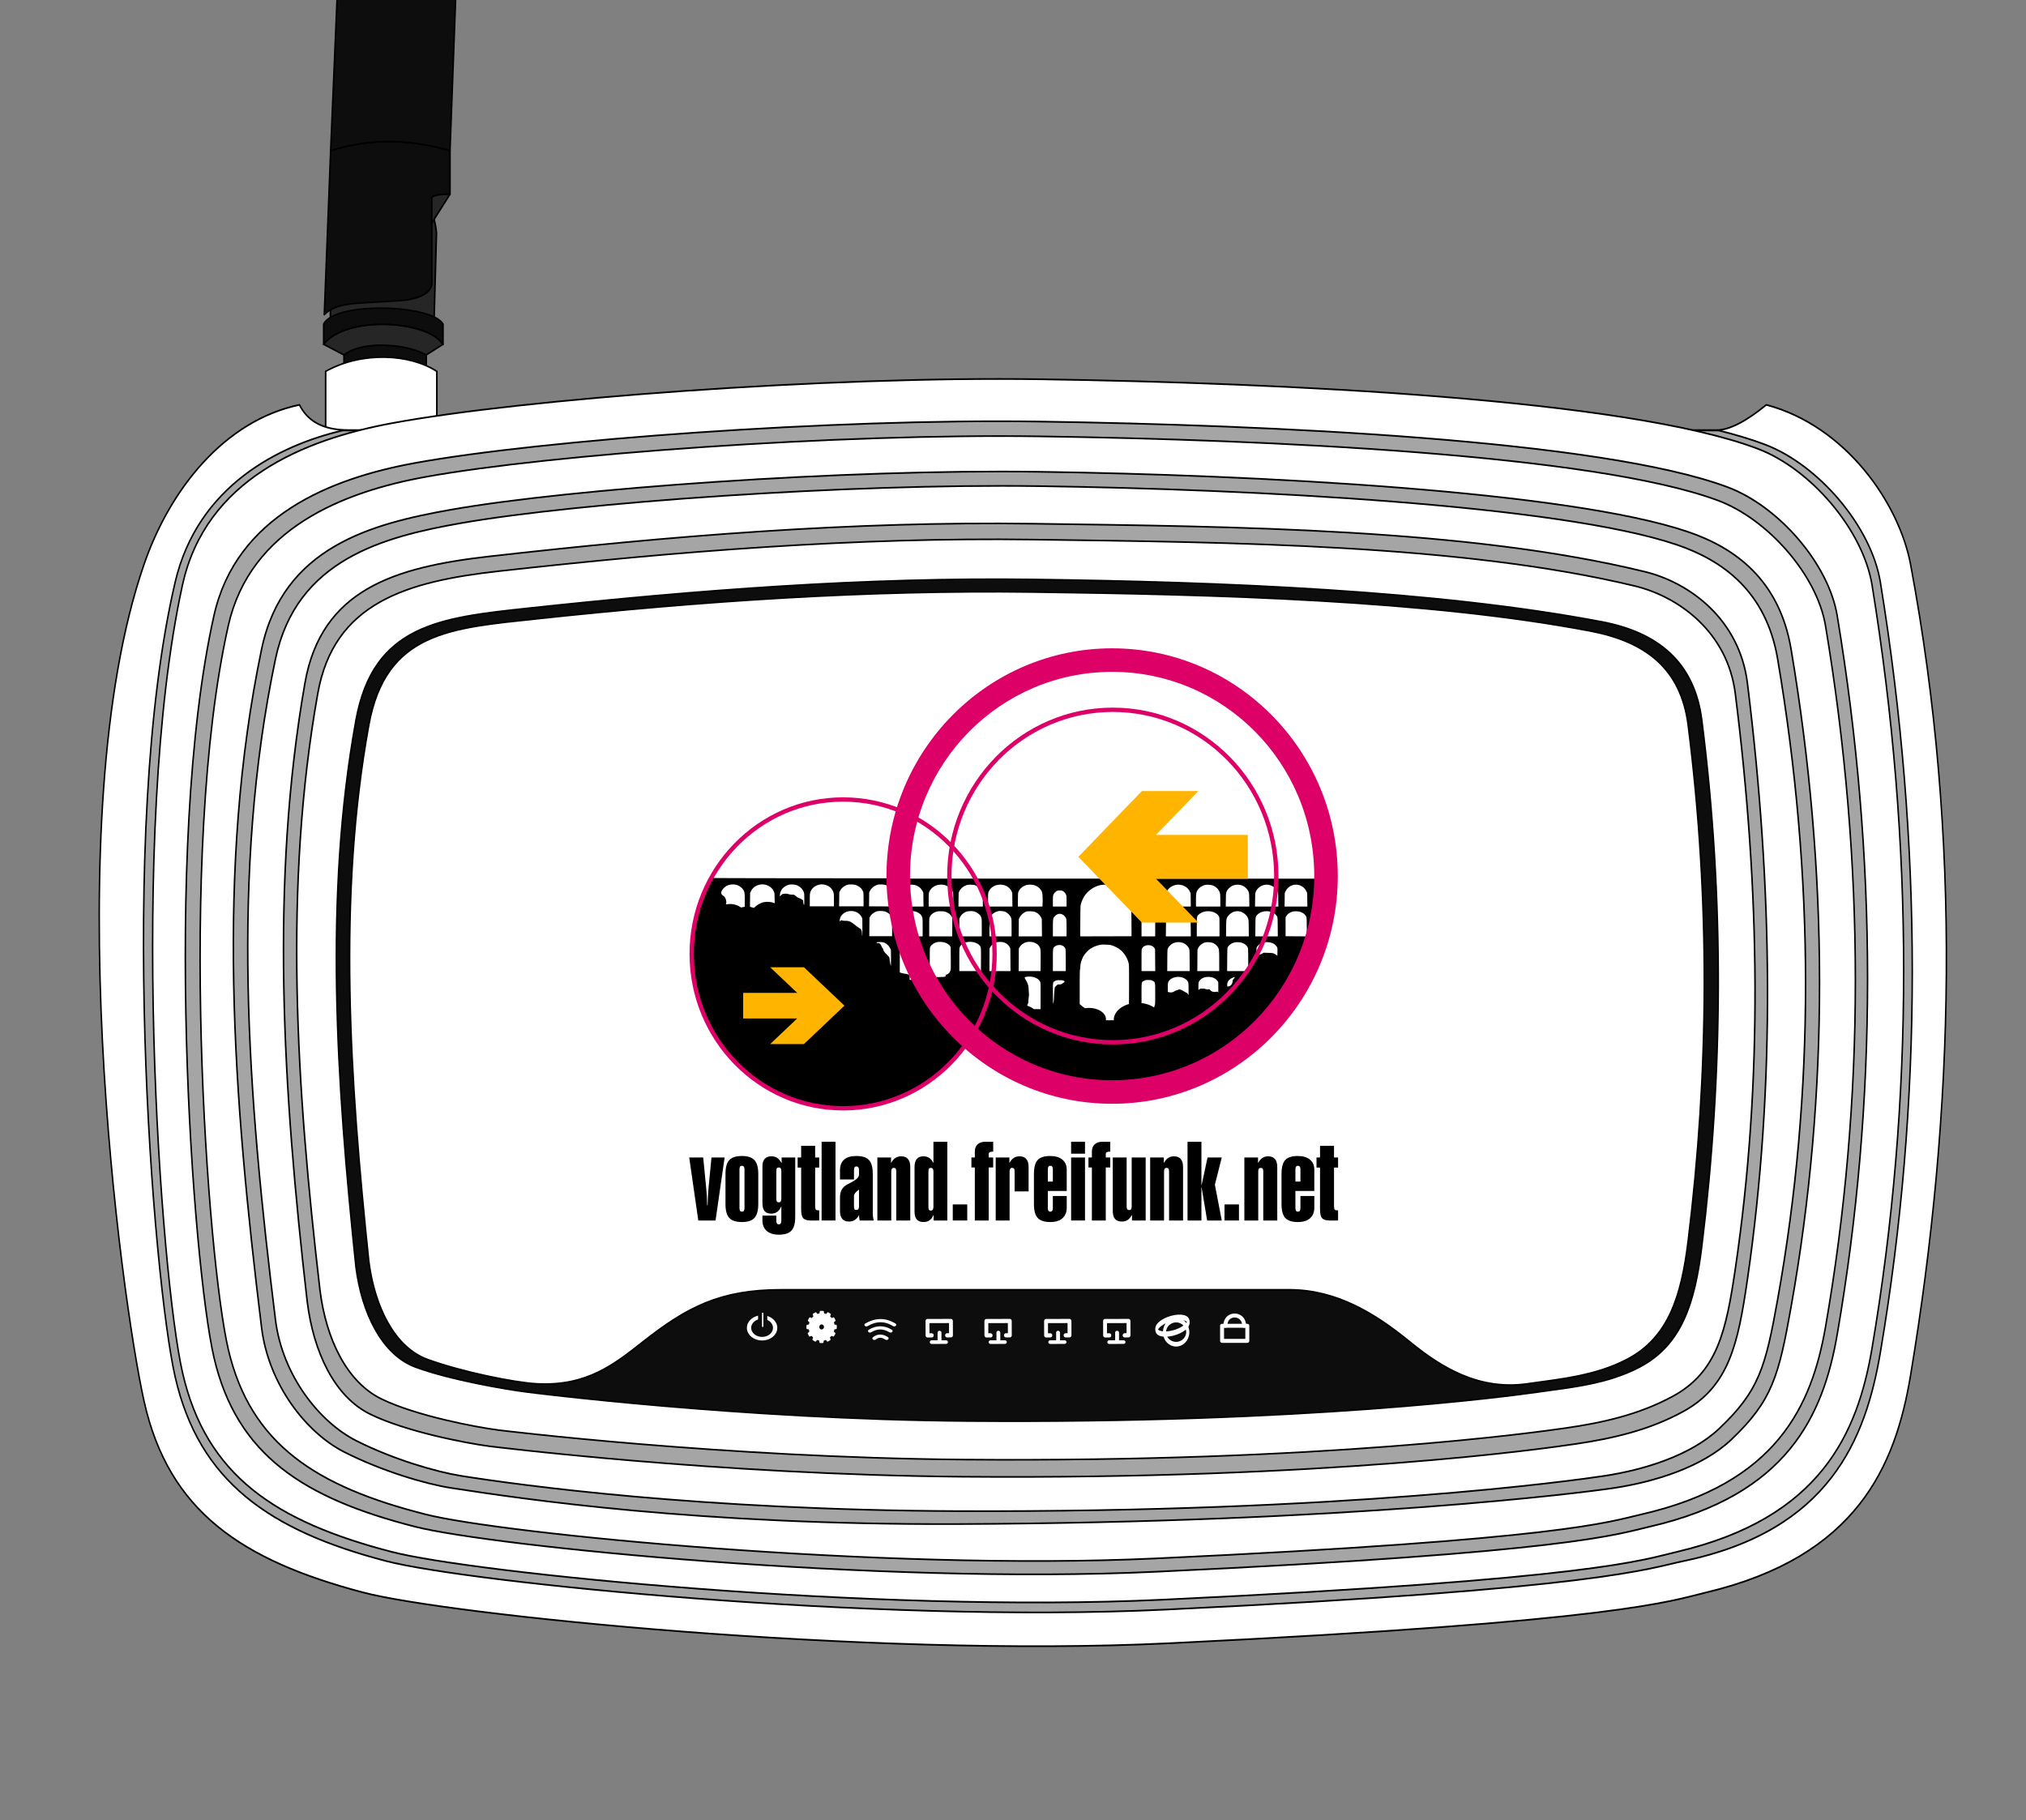 <?xml version="1.0" encoding="UTF-8" standalone="no"?>
<svg
   xmlns:dc="http://purl.org/dc/elements/1.1/"
   xmlns:cc="http://creativecommons.org/ns#"
   xmlns:rdf="http://www.w3.org/1999/02/22-rdf-syntax-ns#"
   xmlns:svg="http://www.w3.org/2000/svg"
   xmlns="http://www.w3.org/2000/svg"
   xmlns:sodipodi="http://sodipodi.sourceforge.net/DTD/sodipodi-0.dtd"
   xmlns:inkscape="http://www.inkscape.org/namespaces/inkscape"
   width="100%"
   height="100%"
   viewBox="0 0 1280 1150"
   version="1.1"
   xml:space="preserve"
   style="fill-rule:evenodd;clip-rule:evenodd;stroke-linecap:round;stroke-linejoin:round;stroke-miterlimit:1.414;"
   id="svg130"
   sodipodi:docname="1677078734.svg"
   inkscape:version="0.92.2 (5c3e80d, 2017-08-06)"><rect x="0" y="0" width="1280" height="1150" fill="#808080" stroke="none"/><defs
     id="defs134" /><sodipodi:namedview
     pagecolor="#ffffff"
     bordercolor="#666666"
     borderopacity="1"
     objecttolerance="10"
     gridtolerance="10"
     guidetolerance="10"
     inkscape:pageopacity="0"
     inkscape:pageshadow="2"
     inkscape:window-width="877"
     inkscape:window-height="543"
     id="namedview132"
     showgrid="false"
     inkscape:zoom="0.20521739"
     inkscape:cx="640"
     inkscape:cy="575"
     inkscape:window-x="0"
     inkscape:window-y="0"
     inkscape:window-maximized="0"
     inkscape:current-layer="svg130" /><g
     id="antenne links"
     transform="matrix(-1,0,0,1,1285.94,-1.043)"><path
       d="M1016.63,225.315L1016.63,243.497L1068.62,243.497L1068.62,225.315C1056.42,215.761 1028.47,218.493 1016.63,225.315Z"
       style="fill:rgb(13,13,13);stroke-width:1px;stroke:black;"
       id="path2" /><path
       d="M1010.18,148.231C1011.45,133.097 1018.43,124.001 1033.75,123.733L1077.21,123.733L1077.21,208.302L1011.83,208.302L1010.18,148.231Z"
       style="fill:rgb(38,38,38);stroke-width:1px;stroke:black;"
       id="path4" /><path
       d="M1016.63,225.315L1006.06,218.595C1015.82,203.229 1067.72,200.28 1081.44,218.595L1068.62,225.315C1056.42,215.761 1028.47,218.493 1016.63,225.315Z"
       style="fill:rgb(38,38,38);stroke-width:1px;stroke:black;"
       id="path6" /><path
       d="M1006.06,205.776L1006.06,218.595C1015.82,203.229 1067.72,200.28 1081.44,218.595L1081.44,205.776C1074.24,191.547 1013.43,193.255 1006.06,205.776Z"
       style="fill:rgb(13,13,13);stroke-width:1px;stroke:black;"
       id="path8" /><path
       d="M1001.64,96.223C1026.46,89.009 1051.56,88.112 1077.03,96.223L1081.06,199.872C1075.9,194.494 1067.82,193.081 1057.99,192.489L1033.75,191.03C1021.83,190.311 1013.14,186.319 1013.14,179.871L1013.14,125.93C1013.14,124.832 1009.41,123.733 1001.64,123.733L1001.64,96.223Z"
       style="fill:rgb(13,13,13);stroke-width:1px;stroke:black;"
       id="path10" /><path
       d="M1001.64,96.223C1026.46,89.009 1051.56,88.112 1077.03,96.223L1070.59,-55.903L996.012,-55.903L1001.64,96.223Z"
       style="fill:rgb(13,13,13);stroke-width:1px;stroke:black;"
       id="path12" /><path
       d="M1013.14,141.938L1001.64,123.733C1009.32,123.65 1013.14,125.048 1013.14,125.976L1013.14,141.938"
       style="fill:rgb(38,38,38);stroke-width:1px;stroke:black;"
       id="path14" /><path
       d="M1009.95,265.784L1009.95,235.711C1026.85,224.573 1057.36,222.878 1080.2,235.711L1080.2,282.711L1009.95,265.784"
       style="fill:white;stroke-width:1px;stroke:black;"
       id="path16" /></g><g
     id="rumpf"><g
       transform="matrix(1.357,0,0,1.571,-231.142,-363.196)"
       id="g21"><path
         d="M339.179,871.611C378.368,880.576 573.466,897.986 714.549,892.101C925.377,883.307 948.346,875.022 964.909,871.611C1034.75,857.227 1052.78,821.006 1059.83,784.418C1080.31,678.206 1083.81,568.516 1059.83,458.123C1054.58,433.941 1030.04,402.579 992.687,394.008C983.786,400.33 975.517,404.267 969.374,404.172L332.701,404.172C319.782,404.156 313.271,400.038 309.747,394.008C274.581,400.403 249.322,428.287 237.412,458.123C196.271,561.184 226.818,753.794 237.412,794.768C248.893,839.172 282.986,858.757 339.179,871.611Z"
         style="fill:white;stroke-width:0.68px;stroke:black;"
         id="path19" /></g><g
       transform="matrix(1.31,0,0,1.491,-200.372,-315.137)"
       id="g25"><path
         d="M339.179,872.886C378.368,881.85 573.466,899.365 714.549,893.48C925.377,884.686 948.189,875.94 964.909,872.886C1035.52,859.984 1052.78,821.006 1059.83,784.418C1080.31,678.206 1080.36,569.034 1059.83,458.123C1055.43,434.357 1029.93,408.38 1004.38,399.809C997.77,397.59 990.546,395.691 981.869,393.775L318.202,393.775C288.008,399.985 248.35,416.959 237.412,458.123C209.18,564.365 226.818,753.794 237.412,794.768C248.893,839.172 282.986,860.031 339.179,872.886Z"
         style="fill:rgb(165,165,165);stroke-width:0.71px;stroke:black;"
         id="path23" /></g><g
       transform="matrix(1.298,0,0,1.477,-192.909,-306.873)"
       id="g29"><path
         d="M339.179,871.611C378.368,880.576 573.466,897.986 714.549,892.101C925.377,883.307 948.346,875.022 964.909,871.611C1034.75,857.227 1052.78,821.006 1059.83,784.418C1080.31,678.206 1080.36,569.034 1059.83,458.123C1055.43,434.357 1029.93,408.38 1004.38,399.809C940.467,378.367 772.144,371.561 655.232,370.014C550.914,368.633 403.032,378.4 339.179,388.839C296.662,395.79 248.679,412.803 237.412,458.123C210.914,564.71 226.818,753.794 237.412,794.768C248.893,839.172 282.986,858.757 339.179,871.611Z"
         style="fill:white;stroke-width:0.72px;stroke:black;"
         id="path27" /></g><g
       transform="matrix(1.247,0,0,1.392,-160.888,-248.7)"
       id="g33"><path
         d="M339.179,871.611C378.368,880.576 573.466,897.986 714.549,892.101C925.377,883.307 948.346,875.022 964.909,871.611C1034.75,857.227 1052.78,821.006 1059.83,784.418C1080.31,678.206 1080.36,569.034 1059.83,458.123C1055.43,434.357 1029.93,408.38 1004.38,399.809C940.467,378.367 772.144,371.561 655.232,370.014C550.914,368.633 403.032,378.4 339.179,388.839C296.662,395.79 248.679,412.803 237.412,458.123C210.914,564.71 226.818,753.794 237.412,794.768C248.893,839.172 282.986,858.757 339.179,871.611Z"
         style="fill:rgb(165,165,165);stroke-width:0.76px;stroke:black;"
         id="path31" /></g><g
       transform="matrix(1.227,0,0,1.358,-147.086,-226.763)"
       id="g37"><path
         d="M339.179,871.611C378.368,880.576 573.466,897.986 714.549,892.101C925.377,883.307 948.346,875.022 964.909,871.611C1034.75,857.227 1052.78,821.006 1059.83,784.418C1080.31,678.206 1080.36,569.034 1059.83,458.123C1055.43,434.357 1029.93,408.38 1004.38,399.809C940.467,378.367 772.144,371.561 655.232,370.014C550.914,368.633 403.032,378.4 339.179,388.839C296.662,395.79 248.679,412.803 237.412,458.123C210.914,564.71 226.818,753.794 237.412,794.768C248.893,839.172 282.986,858.757 339.179,871.611Z"
         style="fill:white;stroke-width:0.77px;stroke:black;"
         id="path35" /></g><g
       transform="matrix(1.175,0,0,1.273,-113.702,-172.93)"
       id="g41"><path
         d="M339.179,874.352C379.109,880.051 472.319,892.818 611.86,892.299C822.91,891.513 948.125,876.719 964.909,874.352C986.219,871.346 1012.04,864.143 1027.79,850.279C1049.69,830.997 1053.16,819.027 1059.83,784.418C1080.35,678.02 1080.08,569.42 1059.83,458.123C1053.56,423.631 1029.69,407.749 1004.38,399.809C939.976,379.602 772.144,371.561 655.232,370.014C550.914,368.633 403.032,378.4 339.179,388.839C296.662,395.79 248.87,407.32 237.412,458.123C212.789,567.298 222.107,680.039 237.412,794.768C241.206,823.206 261.547,847.007 281.815,856.509C302.126,866.03 325.632,872.418 339.179,874.352Z"
         style="fill:rgb(165,165,165);stroke-width:0.82px;stroke:black;"
         id="path39" /></g><g
       transform="matrix(1.154,0,0,1.24,-99.945,-151.656)"
       id="g45"><path
         d="M339.179,874.352C370.898,879.023 469.686,891.808 611.86,892.299C822.911,893.026 948.125,876.719 964.909,874.352C986.219,871.346 1012.04,864.143 1027.79,850.279C1049.69,830.997 1053.16,819.027 1059.83,784.418C1080.35,678.02 1080.08,569.42 1059.83,458.123C1053.56,423.631 1029.69,407.749 1004.38,399.809C939.976,379.602 772.144,371.561 655.232,370.014C550.914,368.633 403.032,378.4 339.179,388.839C296.662,395.79 248.87,407.32 237.412,458.123C212.789,567.298 222.107,680.039 237.412,794.768C241.206,823.206 261.547,847.007 281.815,856.509C302.126,866.03 325.642,872.358 339.179,874.352Z"
         style="fill:white;stroke-width:0.84px;stroke:black;"
         id="path43" /></g><g
       transform="matrix(1.097,0,0,1.155,-62.936,-97.546)"
       id="g49"><path
         d="M339.179,875.614C339.179,875.614 469.752,891.188 611.86,892.299C822.905,893.948 948.125,876.719 964.909,874.352C986.219,871.346 1007.25,866.83 1026.99,856.509C1053.28,842.762 1058.4,819.258 1063.74,784.418C1080.06,677.978 1078.29,569.364 1063.74,458.123C1059.19,423.361 1030.62,403.233 1004.71,397.219C903.273,373.678 769.251,372.501 652.338,370.953C548.021,369.573 443.62,377.592 339.179,388.839C284.917,394.683 242.459,406.799 232.994,458.123C212.858,567.302 220.298,680.778 234.261,796.139C237.873,824.35 250.167,848.511 270.436,858.012C290.747,867.533 325.592,873.935 339.179,875.614Z"
         style="fill:rgb(165,165,165);stroke-width:0.89px;stroke:black;"
         id="path47" /></g><g
       transform="matrix(1.078,0,0,1.115,-50.393,-72.683)"
       id="g53"><path
         d="M339.179,875.614C339.179,875.614 469.752,891.188 611.86,892.299C822.905,893.948 948.125,876.719 964.909,874.352C986.219,871.346 1007.25,866.83 1026.99,856.509C1053.28,842.762 1058.4,819.258 1063.74,784.418C1080.06,677.978 1078.29,569.364 1063.74,458.123C1059.19,423.361 1030.62,403.233 1004.71,397.219C903.273,373.678 769.251,372.501 652.338,370.953C548.021,369.573 443.62,377.592 339.179,388.839C284.917,394.683 242.459,406.799 232.994,458.123C212.858,567.302 220.298,680.778 234.261,796.139C237.873,824.35 250.167,848.511 270.436,858.012C290.747,867.533 325.592,873.935 339.179,875.614Z"
         style="fill:white;stroke-width:0.91px;stroke:black;"
         id="path51" /></g><g
       transform="matrix(1.02,0,0,1.02,-12.743,-12.265)"
       id="g57"><path
         d="M339.179,874.352C339.179,874.352 469.752,891.188 611.86,892.299C822.905,893.948 948.125,876.719 964.909,874.352C986.219,871.346 1008.17,869.253 1027.9,858.931C1054.19,845.185 1062.26,819.085 1066.57,784.102C1079.67,677.717 1080.68,569.233 1066.57,458.123C1062.01,422.269 1039.54,403.849 1004.71,397.219C902.355,377.739 769.251,372.501 652.338,370.953C548.021,369.573 443.62,377.592 339.179,388.839C284.917,394.683 243.731,399.066 232.994,458.123C213.162,567.202 220.917,681.665 232.994,796.971C236.606,825.183 248.976,851.203 270.036,858.931C291.158,866.683 325.592,872.673 339.179,874.352Z"
         style="fill:rgb(13,13,13);stroke-width:0.98px;stroke:black;"
         id="path55" /></g><path
       d="M493.572,814.923L814.977,814.923C843.915,815.092 867.862,829.189 890.63,847.78C910.435,863.953 934.169,878.687 964.909,874.352C986.219,871.346 1008.17,869.253 1027.9,858.931C1054.19,845.185 1062.26,819.085 1066.57,784.102C1079.67,677.717 1080.68,569.233 1066.57,458.123C1062.01,422.269 1039.54,405.328 1004.71,398.699C902.355,379.218 769.251,375.631 652.338,374.084C548.021,372.704 443.62,379.75 339.179,390.997C284.917,396.841 243.731,399.066 232.994,458.123C213.162,567.202 220.917,681.665 232.994,796.971C236.606,825.183 248.976,851.203 270.036,858.931C291.158,866.683 324.716,873.586 339.179,874.352C370.76,876.024 388.047,862.131 406.28,847.78C433.871,826.064 454.798,814.923 493.572,814.923Z"
       style="fill:white;stroke-width:1px;stroke:black;"
       id="path59" /></g><g
     id="anzeige"
     transform="matrix(0.758,0,0,0.822,204.508,44.604)"><g
       transform="matrix(1.114,4.15022e-17,-3.3233e-17,0.819,-134.206,154.197)"
       id="g68"><path
         d="M532.5,1001.56C535.537,998.5 538.583,999.103 541.634,1001.56"
         style="fill:none;stroke-width:3px;stroke:white;"
         id="path62" /><path
         d="M529.218,994.65C534.394,990.708 539.528,990.83 544.623,994.65"
         style="fill:none;stroke-width:3px;stroke:white;"
         id="path64" /><path
         d="M526.539,988.847C533.32,983.95 540.233,983.383 547.33,988.847"
         style="fill:none;stroke-width:3px;stroke:white;"
         id="path66" /></g><g
       transform="matrix(1.077,-0.003,0.003,0.936,-170.754,40.248)"
       id="g76"><g
         transform="matrix(1,0,-4.33681e-19,1.142,-6.11733e-14,-139.828)"
         id="g72"><path
           d="M626.349,996.053L623.073,996.053L623.073,985.75L641.216,985.75L641.216,996.053L638.183,996.053"
           style="fill:none;stroke-width:3px;stroke:white;"
           id="path70" /></g><path
         d="M626.295,1003.22L637.337,1003.22L632.352,1003.22L632.352,995.421"
         style="fill:none;stroke-width:3px;stroke:white;"
         id="path74" /></g><g
       transform="matrix(1.077,-0.003,0.003,0.936,-121.697,40.248)"
       id="g84"><g
         transform="matrix(1,0,-4.33681e-19,1.142,-6.11733e-14,-139.828)"
         id="g80"><path
           d="M626.349,996.053L623.073,996.053L623.073,985.75L641.216,985.75L641.216,996.053L638.183,996.053"
           style="fill:none;stroke-width:3px;stroke:white;"
           id="path78" /></g><path
         d="M626.295,1003.22L637.337,1003.22L632.352,1003.22L632.352,995.421"
         style="fill:none;stroke-width:3px;stroke:white;"
         id="path82" /></g><g
       transform="matrix(1.077,-0.003,0.003,0.936,-71.936,40.248)"
       id="g92"><g
         transform="matrix(1,0,-4.33681e-19,1.142,-6.11733e-14,-139.828)"
         id="g88"><path
           d="M626.349,996.053L623.073,996.053L623.073,985.75L641.216,985.75L641.216,996.053L638.183,996.053"
           style="fill:none;stroke-width:3px;stroke:white;"
           id="path86" /></g><path
         d="M626.295,1003.22L637.337,1003.22L632.352,1003.22L632.352,995.421"
         style="fill:none;stroke-width:3px;stroke:white;"
         id="path90" /></g><g
       transform="matrix(1.077,-0.003,0.003,0.936,-22.753,40.248)"
       id="g100"><g
         transform="matrix(1,0,-4.33681e-19,1.142,-6.11733e-14,-139.828)"
         id="g96"><path
           d="M626.349,996.053L623.073,996.053L623.073,985.75L641.216,985.75L641.216,996.053L638.183,996.053"
           style="fill:none;stroke-width:3px;stroke:white;"
           id="path94" /></g><path
         d="M626.295,1003.22L637.337,1003.22L632.352,1003.22L632.352,995.421"
         style="fill:none;stroke-width:3px;stroke:white;"
         id="path98" /></g><g
       id="Inet"
       transform="matrix(1.633,2.96898e-16,-3.65665e-16,2.235,-493.471,-1248.75)"><g
         transform="matrix(1.272,-0.228,0.318,1.778,-475.111,-424.452)"
         id="g104"><ellipse
           cx="729.346"
           cy="889.27"
           rx="6.378"
           ry="1.404"
           style="fill:none;stroke-width:1.02px;stroke:white;"
           id="ellipse102" /></g><g
         transform="matrix(1.095,0,0,1.098,-70.618,8.197)"
         id="g108"><ellipse
           cx="737.796"
           cy="896.539"
           rx="5.426"
           ry="3.783"
           style="fill:none;stroke-width:1.46px;stroke:white;"
           id="ellipse106" /></g></g><g
       id="lock"
       transform="matrix(1.32,0,0,1.216,-269.962,-54.253)"><rect
         x="771.78"
         y="838.061"
         width="15.937"
         height="9.53"
         style="fill:none;stroke-width:2.5px;stroke:white;"
         id="rect111" /><path
         d="M773.83,838.061C773.806,829.265 785.722,829.488 785.745,838.061"
         style="fill:none;stroke-width:2.5px;stroke:white;"
         id="path113" /></g><g
       transform="matrix(2.9,-2.51507e-16,-0.033,2.839,-2052.22,-1945.63)"
       id="g118"><path
         d="M862.856,1021.29C862.582,1021.27 862.306,1021.27 862.031,1021.29L861.907,1021.95C861.645,1021.99 861.388,1022.05 861.14,1022.15L860.707,1021.65C860.456,1021.76 860.217,1021.9 859.993,1022.06L860.211,1022.69C860.004,1022.85 859.815,1023.04 859.65,1023.25L859.024,1023.03C858.863,1023.25 858.725,1023.49 858.611,1023.75L859.113,1024.18C859.017,1024.42 858.948,1024.68 858.908,1024.94L858.256,1025.07C858.229,1025.34 858.229,1025.62 858.256,1025.89L858.908,1026.02C858.948,1026.28 859.017,1026.54 859.113,1026.79L858.611,1027.22C858.725,1027.47 858.863,1027.71 859.024,1027.93L859.65,1027.71C859.815,1027.92 860.004,1028.11 860.211,1028.28L859.993,1028.9C860.217,1029.06 860.456,1029.2 860.707,1029.31L861.14,1028.81C861.388,1028.91 861.645,1028.98 861.907,1029.02L862.031,1029.67C862.306,1029.7 862.582,1029.7 862.856,1029.67L862.98,1029.02C863.243,1028.98 863.5,1028.91 863.747,1028.81L864.18,1029.31C864.431,1029.2 864.671,1029.06 864.895,1028.9L864.676,1028.28C864.884,1028.11 865.072,1027.92 865.238,1027.71L865.864,1027.93C866.025,1027.71 866.163,1027.47 866.276,1027.22L865.774,1026.79C865.871,1026.54 865.94,1026.28 865.98,1026.02L866.631,1025.89C866.658,1025.62 866.658,1025.34 866.631,1025.07L865.98,1024.94C865.94,1024.68 865.871,1024.42 865.774,1024.18L866.276,1023.75C866.163,1023.49 866.025,1023.25 865.864,1023.03L865.238,1023.25C865.072,1023.04 864.884,1022.85 864.676,1022.69L864.895,1022.06C864.671,1021.9 864.431,1021.76 864.18,1021.65L863.747,1022.15C863.5,1022.05 863.243,1021.99 862.98,1021.95L862.856,1021.29ZM862.444,1024.64C862.908,1024.64 863.285,1025.02 863.285,1025.48C863.285,1025.95 862.908,1026.32 862.444,1026.32C861.979,1026.32 861.602,1025.95 861.602,1025.48C861.602,1025.02 861.979,1024.64 862.444,1024.64Z"
         style="fill:white;stroke-width:0.31px;stroke:white;"
         id="path116" /></g><g
       id="power"
       transform="matrix(3.336,-1.18208e-15,9.23711e-16,2.56,-1187.37,-1540.23)"><g
         transform="matrix(0.742,0,0,0.742,119.215,252.802)"
         id="g122"><circle
           cx="466.635"
           cy="978.914"
           r="4.395"
           style="fill:none;stroke-width:1.45px;stroke:white;"
           id="circle120" /></g><g
         transform="matrix(1,9.86076e-32,9.86076e-32,1.215,-0.143,-210.642)"
         id="g126"><path
           d="M466.406,975.365C466.406,975.185 466.258,975.039 466.076,975.039L465.417,975.039C465.235,975.039 465.087,975.185 465.087,975.365L465.087,979.179C465.087,979.359 465.235,979.505 465.417,979.505L466.076,979.505C466.258,979.505 466.406,979.359 466.406,979.179L466.406,975.365Z"
           style="fill:white;stroke-width:0.98px;stroke:rgb(13,13,13);"
           id="path124" /></g></g></g><g
     style="clip-rule:evenodd;fill-rule:evenodd;stroke-linecap:round;stroke-linejoin:round;stroke-miterlimit:1.414"
     transform="matrix(1.382,0,0,1.382,-1265.402,1133.63)"
     id="g4395"><path
       inkscape:connector-curvature="0"
       style="fill:#000000"
       d="m 1240.948,-418.873 a 68.833,70.486 0 0 0 -8.918,34.615 68.833,70.486 0 0 0 4.383,24.347 69.305,70.368 0 0 0 0.743,2.064 68.833,70.486 0 0 0 1.273,2.937 69.305,70.368 0 0 0 1.974,4.164 68.833,70.486 0 0 0 0.176,0.355 c 0.01,-0.002 0.012,-0.006 0.017,-0.01 a 69.305,70.368 0 0 0 60.976,37.102 69.305,70.368 0 0 0 57.729,-31.628 99.429,99.429 0 0 0 65.504,24.904 99.429,99.429 0 0 0 74.585,-33.806 h -1.134 a 99.031,99.031 0 0 0 19.216,-29.606 100.092,100.092 0 0 0 0.914,-2.508 99.031,99.031 0 0 0 2.192,-6.178 100.092,100.092 0 0 0 0.963,-3.766 c -0.207,0.278 -0.416,0.546 -0.922,1.152 -0.2,0.225 -0.6,0.501 -0.938,0.614 -0.325,0.125 -0.901,0.351 -1.289,0.513 -0.388,0.163 -0.938,0.299 -1.225,0.299 h -0.513 v -3.664 c 0,-3.565 0.011,-3.666 0.299,-4.279 0.507,-1.088 1.645,-1.87 3.004,-2.217 h 0.639 v -0.125 c 0.777,-0.113 1.599,-0.101 2.412,0.093 v 0 c 0.079,0.018 0.152,0.044 0.228,0.066 a 100.092,100.092 0 0 0 0.361,-2.379 h -2.128 -0.874 v -9.911 c 0.667,-0.116 1.359,-0.118 2.049,0.043 0.709,0.163 1.362,0.485 1.937,0.916 a 100.092,100.092 0 0 0 0.189,-3.805 h -80.534 c -58.718,7e-5 -89.32,-0.008 -119.436,-0.017 a 100.092,100.092 0 0 0 2.215,18.277 c 0.118,-0.965 0.383,-1.251 1.003,-1.85 1.101,-1.076 2.554,-1.601 4.355,-1.576 0.613,0.013 1.364,0.087 1.677,0.162 0.826,0.238 1.901,0.839 2.414,1.364 0.25,0.25 0.561,0.764 0.699,1.127 0.25,0.625 0.262,0.91 0.262,4.775 v 4.129 h -5.252 -3.1 a 100.092,100.092 0 0 0 0.955,2.871 c 0.132,-0.005 0.272,-0.048 0.343,-0.108 0.144,-0.144 0.677,-0.225 1.293,-0.239 0.616,-0.014 1.317,0.039 1.798,0.164 0.888,0.225 1.576,0.576 2.151,1.077 0.4,0.363 0.536,0.549 0.961,1.362 0.125,0.25 0.176,1.904 0.201,7.532 l 0.021,5.902 a 100.092,100.092 0 0 0 0.934,1.526 h -4.146 a 105.08,105.08 0 0 1 -0.118,-0.206 h -1.982 v -0.978 c 0,-0.527 -0.05,-1.028 -0.1,-1.104 -0.188,-0.288 -0.877,-0.527 -2.093,-0.727 -0.69,-0.125 -1.492,-0.303 -1.781,-0.403 l -0.54,-0.201 0.012,-5.342 c 0.01,-4.695 0.012,-5.541 0.388,-6.222 a 105.08,105.08 0 0 1 -4.291,-18.582 l -4.524,-0.031 -5.645,-0.025 0.039,-3.174 0.037,-3.16 0.351,-0.727 c 0.627,-1.279 1.996,-2.371 3.463,-2.798 0.891,-0.263 3.035,-0.162 3.913,0.189 0.569,0.221 1.05,0.489 1.472,0.81 a 105.08,105.08 0 0 1 -0.141,-3.957 c -49.407,-0.019 -75.833,-0.055 -81.096,-0.137 z m 50.214,2.929 c 0.531,-0.016 1.071,0.041 1.605,0.179 1.944,0.502 3.337,1.756 3.876,3.475 0.188,0.64 0.226,1.178 0.226,3.562 v 2.809 h -5.52 -5.518 v -2.809 c 0,-2.383 0.038,-2.922 0.226,-3.562 0.673,-2.14 2.803,-3.585 5.105,-3.654 z m -26.751,0.004 c 0.332,0.015 0.665,0.056 0.999,0.125 1.731,0.364 3.199,1.48 3.901,2.96 0.401,0.853 0.4,0.852 0.438,3.185 l 0.05,2.333 -0.727,-0.237 c -1.48,-0.502 -3.575,-0.515 -5.005,-0.039 -1.041,0.351 -2.219,1.029 -3.021,1.744 l -0.752,0.677 -0.916,-0.262 -0.903,-0.264 0.037,-3.149 0.039,-3.135 0.401,-0.853 c 0.944,-1.986 3.137,-3.186 5.46,-3.085 z m -13.454,0.019 c 0.634,0.024 1.251,0.134 1.773,0.332 1.016,0.389 1.98,1.103 2.52,1.893 0.778,1.104 0.853,1.53 0.853,4.955 v 3.037 l -0.839,0.15 -0.853,0.162 -0.752,-0.438 c -1.518,-0.903 -3.413,-1.294 -5.169,-1.08 -0.514,0.075 -0.978,0.101 -1.003,0.064 -0.038,-0.025 0.014,-0.176 0.089,-0.326 0.1,-0.176 0.113,-0.553 0.05,-1.092 -0.113,-1.091 -0.728,-2.181 -1.418,-2.545 -0.59,-0.301 -0.954,-0.967 -0.841,-1.569 0.188,-1.003 1.343,-2.307 2.622,-2.96 0.807,-0.423 1.913,-0.622 2.969,-0.583 z m 54.144,0.011 c 0.757,0.038 1.512,0.151 1.95,0.32 1.167,0.452 2.059,1.128 2.636,2.018 0.276,0.439 0.563,1.004 0.614,1.243 0.063,0.251 0.114,1.794 0.114,3.425 v 2.985 h -5.582 -5.595 l 0.039,-3.174 0.037,-3.16 0.351,-0.727 c 0.652,-1.317 1.932,-2.359 3.475,-2.798 0.445,-0.132 1.205,-0.169 1.962,-0.131 z m -27.879,0.002 c 0.881,-0.028 1.999,0.093 2.601,0.318 1.518,0.577 2.721,1.744 3.236,3.149 0.238,0.64 0.262,1.003 0.262,3.336 0,2.408 -0.012,2.596 -0.201,2.408 -0.138,-0.138 -0.226,-0.514 -0.276,-1.104 l -0.062,-0.891 -0.666,-0.426 c -0.364,-0.238 -0.878,-0.489 -1.154,-0.552 -0.464,-0.125 -0.752,-0.313 -1.856,-1.204 -0.426,-0.339 -0.563,-0.375 -1.441,-0.388 -0.527,-0.013 -1.242,-0.113 -1.569,-0.226 -0.74,-0.238 -0.991,-0.252 -2.057,-0.139 -0.74,0.088 -0.866,0.15 -1.343,0.652 l -0.538,0.54 v -0.552 c 0,-0.79 0.425,-2.045 0.94,-2.747 0.715,-0.966 2.095,-1.832 3.349,-2.095 0.213,-0.044 0.48,-0.07 0.774,-0.079 z m 68.674,0.066 c 0.626,0.002 1.255,0.094 1.862,0.282 1.601,0.5 3.139,1.939 3.527,3.315 0.1,0.325 0.15,1.588 0.15,3.477 v 2.952 h -5.628 -5.628 v -3.002 c 0,-3.389 0.062,-3.713 0.963,-4.889 1.041,-1.36 2.877,-2.144 4.754,-2.134 z m 26.926,0.019 c 0.588,0 1.351,0.076 1.688,0.176 1.588,0.413 2.853,1.439 3.529,2.815 l 0.349,0.7 0.039,3.151 0.037,3.164 h -5.58 -5.564 v -3.002 c 0,-2.639 0.025,-3.075 0.237,-3.625 0.775,-2.039 2.851,-3.366 5.265,-3.378 z m 13.737,0.004 c 0.693,0.003 1.391,0.084 1.91,0.247 1.476,0.45 2.712,1.476 3.338,2.74 0.275,0.575 0.337,0.936 0.424,2.25 0.062,0.863 0.077,2.289 0.027,3.164 l -0.075,1.601 h -5.628 -5.614 l 0.035,-3.166 c 0.038,-3.152 0.038,-3.149 0.376,-3.849 0.625,-1.263 1.85,-2.278 3.326,-2.753 0.5,-0.156 1.188,-0.235 1.881,-0.233 z m 121.817,0.006 c 0.295,0.016 0.592,0.059 0.887,0.127 1.526,0.35 2.826,1.39 3.538,2.828 l 0.413,0.837 0.037,3.1 0.05,3.102 h -5.215 -5.215 l 0.05,-3.102 0.037,-3.1 0.413,-0.837 c 0.952,-1.926 2.939,-3.069 5.005,-2.956 z m -176.202,0.002 c 0.588,-0.013 1.351,0.064 1.688,0.164 1.563,0.413 2.85,1.427 3.513,2.765 l 0.363,0.749 0.039,3.153 0.037,3.164 h -5.578 -5.578 l 0.037,-3.164 0.039,-3.153 0.349,-0.724 c 0.913,-1.839 2.815,-2.941 5.092,-2.954 z m 88.936,0.002 c 0.929,-9.8e-4 1.859,0.062 2.466,0.187 3.352,0.688 6.48,3.063 7.968,6.052 0.188,0.375 0.411,0.726 0.486,0.776 0.075,0.05 0.1,0.1 0.05,0.1 -0.05,0 0.026,0.324 0.164,0.712 0.563,1.613 0.587,2.051 0.637,9.043 l 0.039,6.693 -11.732,0.037 -11.732,0.025 0.039,-6.967 c 0.05,-6.766 0.049,-7.004 0.324,-7.98 0.35,-1.238 1.114,-2.864 1.827,-3.865 1.601,-2.239 4.351,-4.052 7.015,-4.615 0.594,-0.131 1.522,-0.197 2.45,-0.199 z m 60.243,0.002 c 0.506,-0.002 1.014,0.053 1.47,0.172 1.551,0.4 3.038,1.663 3.589,3.039 0.263,0.663 0.288,0.925 0.326,3.739 l 0.037,3.041 h -5.391 -5.391 l 0.039,-3.041 c 0.038,-2.814 0.064,-3.076 0.326,-3.739 0.538,-1.351 2.037,-2.625 3.525,-3.025 0.457,-0.119 0.964,-0.182 1.47,-0.185 z m -27.451,0.002 c 0.293,-0.02 0.59,-0.019 0.886,0.004 0.338,0.026 0.674,0.08 1.007,0.166 1.751,0.463 3.063,1.487 3.751,2.925 l 0.388,0.826 0.039,3.027 0.037,3.041 h -5.701 -5.705 l 0.039,-3.041 0.037,-3.027 0.388,-0.826 c 0.852,-1.781 2.783,-2.952 4.837,-3.095 z m 40.405,0.014 c 0.273,-0.021 0.549,-0.021 0.826,0 0.316,0.024 0.633,0.075 0.947,0.156 1.551,0.413 2.877,1.499 3.54,2.9 0.338,0.713 0.339,0.765 0.376,3.816 l 0.05,3.102 h -5.343 -5.34 l 0.05,-3.102 c 0.038,-3.052 0.039,-3.103 0.376,-3.816 0.833,-1.772 2.604,-2.911 4.517,-3.056 z m -134.668,0.004 c 1.301,0.037 1.44,0.064 2.34,0.502 1.163,0.55 2.026,1.362 2.539,2.4 l 0.363,0.751 0.037,3.153 0.039,3.164 h -5.58 -5.578 l 0.039,-3.164 0.037,-3.153 0.351,-0.725 c 0.463,-0.926 1.325,-1.8 2.288,-2.3 1.063,-0.563 1.525,-0.665 3.126,-0.627 z m 107.784,0.01 c 0.878,-0.028 1.991,0.091 2.591,0.316 1.576,0.6 2.791,1.813 3.241,3.251 0.213,0.688 0.249,1.152 0.249,3.591 v 2.801 h -5.564 -5.566 v -2.801 c 0,-3.177 0.137,-3.891 0.938,-4.991 0.713,-0.963 2.089,-1.825 3.34,-2.088 0.213,-0.044 0.479,-0.07 0.772,-0.079 z m -67.391,2.587 c 0.466,-0.011 0.939,0.041 1.233,0.166 0.638,0.263 1.337,0.952 1.65,1.64 0.275,0.588 0.299,0.775 0.299,3.089 v 2.477 h -3.126 -3.128 v -2.352 c 0,-1.864 0.039,-2.49 0.214,-2.965 0.225,-0.675 0.975,-1.501 1.663,-1.839 0.269,-0.131 0.728,-0.205 1.194,-0.216 z m 40.669,0.276 c 0.529,0.029 1.074,0.167 1.46,0.392 0.313,0.188 0.713,0.524 0.901,0.762 0.588,0.775 0.663,1.201 0.675,3.652 v 2.29 h -3.139 -3.141 l 0.05,-2.477 c 0.038,-2.439 0.038,-2.477 0.388,-3.052 0.388,-0.663 0.989,-1.163 1.677,-1.426 0.178,-0.069 0.387,-0.112 0.61,-0.133 0.167,-0.016 0.343,-0.017 0.519,-0.007 z m -68.053,9.11 c 0.728,0.013 1.953,0.165 2.375,0.324 1.126,0.438 2.39,1.662 2.79,2.713 0.25,0.663 0.262,0.94 0.262,4.642 v 3.938 h -5.078 -5.065 l 0.037,-4.102 c 0.037,-4.065 0.038,-4.09 0.351,-4.715 0.563,-1.138 1.8,-2.15 3.126,-2.551 0.313,-0.087 0.624,-0.187 0.687,-0.212 0.084,-0.031 0.272,-0.041 0.515,-0.037 z m -54.356,0.023 c 0.71,0.011 1.434,0.086 1.879,0.218 1.405,0.439 2.497,1.354 3.037,2.558 0.226,0.502 0.251,0.854 0.251,4.642 v 4.113 h -5.205 -5.219 l 0.039,-4.239 0.037,-4.227 0.34,-0.577 c 0.602,-1.028 1.769,-1.907 3.048,-2.321 0.389,-0.125 1.084,-0.179 1.794,-0.168 z m -13.515,0.006 c 0.378,0.005 0.762,0.045 1.146,0.125 1.555,0.326 2.961,1.341 3.575,2.595 l 0.351,0.716 0.025,4.077 c 0.013,2.458 -0.012,3.976 -0.087,3.826 -0.063,-0.138 -0.114,-0.627 -0.114,-1.079 -0.012,-0.452 -0.099,-1.08 -0.212,-1.407 -0.163,-0.489 -0.302,-0.64 -0.841,-0.953 -0.364,-0.213 -0.915,-0.589 -1.254,-0.853 -2.835,-2.258 -3.399,-2.546 -5.18,-2.558 -0.615,0 -1.317,-0.075 -1.555,-0.176 -0.414,-0.151 -0.464,-0.138 -0.803,0.176 l -0.365,0.326 0.075,-0.739 c 0.23,-2.371 2.593,-4.108 5.238,-4.077 z m 54.914,0.039 c 0.261,-0.005 0.448,-9.8e-4 0.498,0.017 0.1,0.025 0.401,0.076 0.664,0.114 0.263,0.037 0.501,0.124 0.538,0.174 0.037,0.063 0.149,0.114 0.249,0.114 0.238,0 1.077,0.575 1.752,1.2 0.35,0.325 0.614,0.726 0.789,1.214 0.25,0.675 0.262,0.963 0.262,4.715 v 4.002 h -5.128 -5.128 v -4.038 -4.054 l 0.376,-0.737 c 0.45,-0.9 1.063,-1.515 2.126,-2.128 0.738,-0.425 0.924,-0.473 2.062,-0.548 0.344,-0.025 0.678,-0.04 0.94,-0.044 z m 121.442,0.048 c 0.45,-0.016 0.908,0.027 1.364,0.133 1.526,0.35 3.089,1.662 3.652,3.075 0.288,0.7 0.3,0.876 0.338,4.503 l 0.039,3.789 h -5.204 -5.204 l 0.039,-3.789 c 0.05,-4.453 0.087,-4.666 1.351,-6.004 0.994,-1.069 2.276,-1.658 3.625,-1.708 z m -13.239,0.01 c 0.536,-0.004 1.08,0.05 1.621,0.162 1.538,0.325 2.928,1.263 3.378,2.263 0.213,0.45 0.237,0.912 0.237,4.777 v 4.291 h -5.19 -5.192 v -4.291 c 0,-4.84 0.013,-4.877 0.976,-5.74 1.041,-0.938 2.562,-1.453 4.169,-1.462 z m -13.988,0.002 c 0.295,-0.02 0.592,-0.019 0.889,0.004 0.339,0.026 0.678,0.082 1.013,0.168 1.726,0.45 3.074,1.488 3.762,2.902 l 0.363,0.727 0.039,3.838 0.037,3.853 h -5.701 -5.705 l 0.039,-3.853 0.037,-3.838 0.363,-0.727 c 0.862,-1.772 2.803,-2.934 4.866,-3.073 z m 40.511,0.007 c 0.509,-0.016 1.032,0.02 1.551,0.114 1.501,0.275 2.965,1.252 3.515,2.34 0.2,0.413 0.225,0.901 0.262,4.74 l 0.037,4.289 h -5.14 -5.14 l 0.037,-4.289 c 0.037,-4.815 0.023,-4.729 1.011,-5.717 0.919,-0.901 2.339,-1.429 3.866,-1.478 z m -108.533,0.011 c 1.032,-0.035 2.366,0.093 2.948,0.318 1.101,0.425 2.089,1.31 2.614,2.323 l 0.448,0.864 0.039,3.978 0.037,3.988 h -5.327 -5.329 l 0.039,-3.976 0.037,-3.965 0.351,-0.664 c 0.663,-1.263 2.163,-2.549 3.251,-2.774 0.238,-0.05 0.549,-0.081 0.893,-0.093 z m -39.951,0.004 c 1.551,0.037 1.573,0.036 2.649,0.561 v 0 c 0.875,0.425 1.199,0.664 1.65,1.227 0.325,0.388 0.576,0.738 0.589,0.776 0,0.05 0.038,0.2 0.075,0.338 0.1,0.313 0.099,1.126 0.062,5.279 l -0.027,3.288 h -5.252 -5.254 v -4.164 c 0,-4.115 8e-4,-4.166 0.301,-4.779 0.488,-1.026 1.551,-1.875 2.927,-2.325 0.575,-0.188 1.013,-0.238 2.277,-0.201 z m 162.26,0.011 c 0.723,0.02 1.484,0.125 1.983,0.301 v 0.002 c 1.326,0.463 2.301,1.338 2.676,2.363 0.125,0.363 0.163,1.486 0.176,4.638 v 4.154 l -4.841,-0.025 -4.852,-0.039 v -4.314 -4.314 l 0.338,-0.588 c 0.575,-0.976 1.663,-1.714 3.039,-2.064 0.216,-0.053 0.485,-0.087 0.781,-0.104 0.222,-0.013 0.459,-0.015 0.7,-0.01 z m -108.064,1.15 c 0.451,0.014 0.916,0.15 1.399,0.413 0.688,0.375 1.348,1.226 1.561,1.989 0.075,0.263 0.125,2.04 0.125,4.179 v 3.728 h -3.126 -3.128 v -3.753 c 0,-4.315 0.063,-4.653 1.026,-5.591 0.68,-0.664 1.391,-0.987 2.142,-0.965 z m 40.306,0.208 c 0.689,-0.019 1.4,0.114 2.014,0.419 0.438,0.225 0.84,0.525 1.015,0.787 0.275,0.425 0.274,0.476 0.274,4.654 v 4.241 h -3.127 -3.127 v -4.229 c 0,-3.952 0.013,-4.24 0.251,-4.615 0.469,-0.774 1.554,-1.225 2.701,-1.256 z m -54.557,12.609 c 0.253,-0.015 0.511,-0.016 0.776,0 0.302,0.018 0.612,0.056 0.928,0.116 1.576,0.3 2.865,1.237 3.415,2.475 0.388,0.863 0.4,1.164 0.363,6.679 l -0.025,4.102 h -5.005 -5.016 l 0.039,-5.163 0.037,-5.155 0.338,-0.561 c 0.919,-1.523 2.383,-2.385 4.152,-2.493 z m -27.181,0.006 c 0.648,-0.034 1.326,0.016 2.005,0.16 1.038,0.225 1.964,0.687 2.564,1.275 0.888,0.888 0.863,0.764 0.826,6.654 l -0.025,5.277 h -4.941 -4.939 v -5.252 c 0,-5.053 0.011,-5.278 0.262,-5.804 0.628,-1.351 2.304,-2.209 4.248,-2.311 z m -13.778,0.025 c 0.96,-0.029 2.187,0.103 2.825,0.347 1,0.363 1.752,0.9 2.165,1.513 l 0.338,0.527 0.037,5.078 c 0.038,4.903 0.026,5.115 -0.224,5.79 -0.313,0.825 -1.026,1.538 -1.677,1.663 -0.388,0.062 -0.451,0.126 -0.451,0.426 0,0.663 -0.123,0.688 -3.838,0.725 l -3.415,0.05 v -6.666 c 0,-6.504 0.012,-6.681 0.262,-7.206 0.463,-0.951 1.801,-1.873 3.139,-2.161 0.228,-0.047 0.519,-0.077 0.839,-0.087 z m 28.026,0.007 c 0.681,0.015 1.35,0.114 1.852,0.301 1.063,0.413 1.927,1.139 2.352,1.989 l 0.363,0.725 0.039,5.155 0.037,5.163 h -4.829 -4.825 l 0.037,-5.163 0.039,-5.155 0.374,-0.675 c 0.225,-0.413 0.624,-0.876 0.999,-1.163 0.35,-0.263 0.701,-0.537 0.776,-0.6 0.485,-0.399 1.653,-0.603 2.788,-0.577 z m -55.562,0.064 c 0.226,-0.006 0.493,-0.004 0.806,0.006 1.016,0.025 1.305,0.076 1.945,0.39 0.903,0.426 1.906,1.405 2.308,2.221 0.15,0.339 0.339,0.602 0.401,0.602 0.063,0 0.114,1.616 0.114,3.849 0,2.346 -0.051,3.802 -0.114,3.739 -0.1,-0.113 -0.389,-1.757 -0.602,-3.488 -0.05,-0.401 -0.252,-0.664 -1.242,-1.642 -1.091,-1.091 -1.555,-1.769 -1.555,-2.271 0,-0.113 -0.162,-0.413 -0.363,-0.664 -0.213,-0.251 -0.415,-0.641 -0.465,-0.841 -0.05,-0.213 -0.287,-0.614 -0.538,-0.903 -0.426,-0.502 -0.49,-0.528 -1.117,-0.54 -0.477,0 -0.652,-0.05 -0.627,-0.15 0.066,-0.198 0.372,-0.289 1.05,-0.307 z m 177.161,0.023 c 0.598,-0.023 1.214,0.034 1.823,0.177 1.351,0.325 2.364,0.989 2.977,1.964 0.288,0.463 0.301,0.562 0.276,2.313 l -0.037,1.827 -0.426,-0.363 c -0.238,-0.188 -0.737,-0.489 -1.125,-0.664 -0.625,-0.263 -0.939,-0.299 -2.74,-0.349 l -2.039,-0.064 -0.488,0.338 c -0.263,0.188 -0.813,0.401 -1.239,0.477 -0.838,0.163 -0.861,0.187 -1.136,1.488 -0.275,1.388 -0.374,0.913 -0.374,-1.839 0,-2.627 0.011,-2.701 0.299,-3.164 0.807,-1.285 2.436,-2.072 4.229,-2.142 z m -40.563,0.017 c 0.264,-0.017 0.529,-0.017 0.789,0 0.347,0.022 0.688,0.076 1.013,0.16 0.4,0.1 0.951,0.299 1.239,0.45 0.788,0.4 1.787,1.413 2.113,2.151 0.3,0.638 0.3,0.714 0.338,5.555 l 0.037,4.914 h -5.14 -5.142 l 0.039,-4.914 c 0.037,-4.84 0.037,-4.917 0.338,-5.555 0.325,-0.738 1.327,-1.751 2.115,-2.151 0.682,-0.352 1.472,-0.558 2.263,-0.61 z m 13.465,0.014 c 0.852,-0.029 1.975,0.099 2.556,0.334 0.925,0.363 1.788,1.025 2.238,1.713 0.726,1.101 0.764,1.378 0.764,6.506 v 4.663 h -5.003 -5.016 l 0.039,-4.914 0.037,-4.903 0.338,-0.714 c 0.575,-1.226 1.853,-2.227 3.317,-2.603 0.194,-0.047 0.447,-0.073 0.731,-0.083 z m 14.275,0.004 c 0.672,0.033 1.345,0.143 1.802,0.318 1.401,0.538 2.327,1.376 2.614,2.402 0.075,0.238 0.125,2.551 0.125,5.452 v 5.04 h -4.818 -4.825 l 0.037,-5.288 c 0.037,-4.765 0.062,-5.317 0.262,-5.68 0.513,-0.938 1.612,-1.713 3,-2.101 0.457,-0.131 1.13,-0.176 1.802,-0.143 z m -62.145,1.102 c 0.439,-0.022 0.961,-0.016 1.711,0.015 2.214,0.087 2.701,0.224 4.752,1.237 2.576,1.288 4.615,3.879 5.466,6.93 0.275,0.976 0.276,1.102 0.276,10.558 0.01,3.994 -0.016,6.881 -0.054,8.433 a 10.937,7.789 0 0 0 -6.923,7.241 10.937,7.789 0 0 0 0.01,0.166 h -3.633 a 7.817,5.137 0 0 0 0.037,-0.496 7.817,5.137 0 0 0 -7.816,-5.138 7.817,5.137 0 0 0 -1.725,0.133 c -0.242,-0.102 -1.061,-0.709 -2.045,-1.522 l -0.413,-0.338 v -7.868 c 0,-4.327 0.051,-7.868 0.114,-7.868 0.05,0 0.136,-0.6 0.174,-1.351 0.075,-1.413 0.326,-2.463 0.976,-3.876 0.188,-0.425 0.364,-0.826 0.376,-0.876 0.025,-0.05 0.137,-0.201 0.262,-0.326 0.125,-0.138 0.224,-0.288 0.224,-0.338 0,-0.238 2.114,-2.489 2.327,-2.489 0.1,0 0.174,-0.063 0.174,-0.125 0,-0.075 0.138,-0.186 0.313,-0.249 0.163,-0.062 0.525,-0.263 0.801,-0.438 0.775,-0.475 2.24,-1.026 3.403,-1.264 0.419,-0.081 0.776,-0.131 1.216,-0.152 z m -19.786,0.181 c 0.471,-0.025 0.936,0.042 1.335,0.21 0.763,0.325 1.176,0.677 1.451,1.252 0.238,0.5 0.249,0.762 0.274,4.777 0,2.339 0.013,4.577 0,4.964 l -0.01,0.725 h -2.94 -2.94 v -4.941 c 0,-5.391 0.014,-5.489 0.714,-6.139 0.532,-0.508 1.332,-0.807 2.116,-0.849 z m 41.02,0.085 c 0.675,0.037 1.026,0.125 1.551,0.413 0.4,0.213 0.788,0.563 0.988,0.851 l 0.326,0.502 0.037,5.04 0.039,5.04 h -3.141 -3.127 v -4.901 c 0,-4.74 0.013,-4.917 0.262,-5.454 0.475,-0.976 1.665,-1.552 3.066,-1.489 z m -55.072,14.368 c 0.729,-0.035 1.561,0.016 2.205,0.166 1.513,0.363 2.65,1.115 3.151,2.103 0.275,0.525 0.263,0.049 0.251,8.179 l -0.011,4.414 h -1.526 l -1.54,-0.014 -0.75,-0.488 c -0.4,-0.275 -1.088,-0.624 -1.526,-0.774 -0.438,-0.163 -0.787,-0.324 -0.787,-0.374 0,-0.05 0.111,-0.312 0.249,-0.575 0.175,-0.325 0.264,-0.789 0.301,-1.414 0.025,-0.513 0.112,-1.377 0.187,-1.927 0.087,-0.563 0.125,-1.274 0.075,-1.625 -0.05,-0.35 -0.1,-1.152 -0.125,-1.802 -0.075,-1.814 -0.375,-2.764 -1.501,-4.665 -0.35,-0.6 -0.387,-0.737 -0.237,-0.862 0.231,-0.188 0.857,-0.307 1.586,-0.342 z m 68.134,0.139 c 0.286,-0.017 0.576,-0.017 0.866,0.004 0.332,0.024 0.665,0.072 0.994,0.149 1.538,0.363 2.787,1.336 3.112,2.412 0.1,0.313 0.15,1.464 0.15,3.102 v 2.616 l -0.262,-0.401 c -0.138,-0.225 -0.413,-0.487 -0.588,-0.575 -0.188,-0.1 -0.886,-0.488 -1.549,-0.876 -1.351,-0.8 -1.739,-0.863 -2.614,-0.463 -0.3,0.138 -0.649,0.251 -0.762,0.251 -0.125,0 -0.475,0.174 -0.776,0.399 -0.65,0.45 -1.564,0.588 -2.427,0.363 l -0.525,-0.15 v -1.889 c 0,-1.063 0.061,-2.088 0.148,-2.363 0.431,-1.446 2.233,-2.457 4.233,-2.578 z m 14.464,0.01 v 0 c 0.672,0.033 1.344,0.143 1.8,0.318 0.926,0.35 1.651,0.887 2.076,1.538 l 0.351,0.513 0.011,2.576 c 0.013,1.413 8e-4,2.452 -0.037,2.302 -0.1,-0.488 -0.351,-0.588 -1.077,-0.438 -1.051,0.213 -2.152,-0.175 -2.639,-0.913 -0.175,-0.275 -0.263,-0.301 -0.826,-0.226 -0.425,0.05 -0.787,0.013 -1.15,-0.125 -0.3,-0.113 -0.962,-0.225 -1.488,-0.237 -0.875,-0.037 -0.988,-0.013 -1.401,0.313 l -0.463,0.351 v -1.652 c 0,-1.426 0.037,-1.738 0.262,-2.188 0.438,-0.913 1.415,-1.614 2.778,-1.989 0.457,-0.131 1.126,-0.176 1.798,-0.143 z m 11.756,0.091 c 0.096,0.052 -0.034,0.259 -0.359,0.641 -0.5,0.588 -0.575,0.751 -0.625,1.389 -0.1,1.176 -1.001,2.175 -2.064,2.25 -0.35,0.025 -0.35,0.011 -0.388,-0.714 -0.075,-1.388 0.838,-2.613 2.439,-3.276 0.582,-0.238 0.902,-0.341 0.998,-0.289 z m -39.483,1.3 c 1.051,0 1.276,0.038 1.914,0.363 1.263,0.613 1.214,0.375 1.214,5.966 0,4.553 -0.013,4.866 -0.251,5.379 -0.109,0.237 -0.184,0.59 -0.218,0.895 a 10.937,7.789 0 0 0 -5.786,-2.041 v -3.558 c 0,-6.366 -0.062,-6.028 1.214,-6.641 0.638,-0.325 0.863,-0.363 1.914,-0.363 z m -40.498,0.077 c 0.875,0.013 1.338,0.076 1.713,0.251 0.288,0.125 0.513,0.3 0.513,0.388 0,0.238 -1.089,1.038 -1.677,1.225 -0.263,0.087 -0.7,0.124 -0.963,0.087 -0.438,-0.062 -0.524,-0.013 -1.15,0.588 l -0.689,0.637 -0.15,1.127 c -0.075,0.613 -0.187,2.189 -0.237,3.502 -0.075,1.601 -0.163,2.503 -0.276,2.753 -0.15,0.325 -0.175,-0.202 -0.212,-4.43 -0.025,-5.215 -0.037,-5.127 0.664,-5.589 0.625,-0.413 1.238,-0.551 2.464,-0.538 z"
       id="path4-1" /><path
       inkscape:connector-curvature="0"
       style="fill:#dc0067"
       d="m 1301.072,-455.745 c -38.781,0 -70.222,32.068 -70.222,71.577 0,39.509 31.441,71.575 70.222,71.575 38.781,0 70.224,-32.066 70.224,-71.575 0,-39.509 -31.443,-71.577 -70.224,-71.577 z m 0,1.98 c 37.69,0 68.244,31.138 68.244,69.597 0,38.459 -30.554,69.595 -68.244,69.595 -37.69,0 -68.242,-31.136 -68.242,-69.595 0,-38.459 30.552,-69.597 68.242,-69.597 z"
       id="path6-7" /><path
       inkscape:connector-curvature="0"
       style="fill:#dc0067"
       d="m 1424.363,-496.763 c -41.82,0 -75.728,34.497 -75.728,77.004 0,42.508 33.908,77.004 75.728,77.004 41.819,0 75.725,-34.496 75.725,-77.004 0,-42.507 -33.907,-77.004 -75.725,-77.004 z m 0,1.982 c 40.729,0 73.743,33.568 73.743,75.021 0,41.455 -33.014,75.021 -73.743,75.021 -40.73,0 -73.745,-33.566 -73.745,-75.021 0,-41.454 33.015,-75.021 73.745,-75.021 z"
       id="path8-9" /><path
       inkscape:connector-curvature="0"
       style="fill:#dc0067"
       d="m 1424.042,-523.875 c -56.938,0 -103.159,46.706 -103.159,104.116 0,57.41 46.221,104.116 103.159,104.116 56.938,0 103.159,-46.706 103.159,-104.116 0,-57.41 -46.221,-104.116 -103.159,-104.116 z m 0,10.761 c 51.065,0 92.397,41.704 92.397,93.355 0,51.651 -41.332,93.355 -92.397,93.355 -51.065,0 -92.397,-41.704 -92.397,-93.355 0,-51.651 41.332,-93.355 92.397,-93.355 z"
       id="path10-4" /><path
       inkscape:connector-curvature="0"
       style="fill:#ffb400"
       d="m 1283.157,-378.057 h -15.434 l 12.346,11.703 h -24.694 v 11.703 h 24.694 l -12.346,11.703 h 15.434 l 18.52,-17.555 z"
       id="path12-7" /><path
       inkscape:connector-curvature="0"
       style="fill:#ffb400"
       d="m 1463.469,-398.48 -19.368,-20.045 h 41.965 v -20.044 h -41.965 l 19.368,-20.045 h -25.824 l -29.052,30.067 29.052,30.067 z"
       id="path14-1" /><path
       inkscape:connector-curvature="0"
       style="fill:#000000"
       d="m 1234.86,-262.28 -4.15,-28.809 h 6.396 l 1.392,14.258 q 0.171,1.611 0.269,3.54 0.098,1.904 0.146,4.102 h 0.195 q 0.049,-2.368 0.171,-4.541 0.146,-2.197 0.317,-4.028 l 1.294,-13.33 h 6.006 l -4.15,28.809 z"
       id="path16-3" /><path
       inkscape:connector-curvature="0"
       style="fill:#000000"
       d="m 1253.684,-285.522 v 17.432 q 0,0.952 0.269,1.367 0.269,0.391 0.879,0.391 0.61,0 0.879,-0.391 0.269,-0.415 0.269,-1.367 v -17.432 q 0,-0.928 -0.293,-1.343 -0.269,-0.415 -0.903,-0.415 -0.586,0 -0.855,0.391 -0.244,0.391 -0.244,1.367 z m -6.396,1.953 q 0,-4.468 1.733,-6.323 1.758,-1.88 5.762,-1.88 4.004,0 5.737,1.88 1.758,1.855 1.758,6.323 v 13.794 q 0,4.443 -1.758,6.323 -1.733,1.88 -5.737,1.88 -4.004,0 -5.762,-1.88 -1.733,-1.88 -1.733,-6.323 z"
       id="path18" /><path
       inkscape:connector-curvature="0"
       style="fill:#000000"
       d="m 1270.529,-272.338 q 0,1.001 0.244,1.392 0.269,0.366 0.903,0.366 0.586,0 0.855,-0.415 0.293,-0.439 0.293,-1.343 v -12.5 q 0,-0.879 -0.293,-1.27 -0.269,-0.415 -0.855,-0.415 -0.635,0 -0.903,0.366 -0.244,0.342 -0.244,1.318 z m 2.295,3.711 h -0.098 q -0.684,1.611 -1.807,2.417 -1.099,0.781 -2.686,0.781 -2.1,0 -3.076,-1.147 -0.977,-1.172 -0.977,-3.711 v -16.846 q 0,-2.173 1.05,-3.32 1.05,-1.172 3.052,-1.172 1.514,0 2.612,0.708 1.099,0.708 1.929,2.246 h 0.146 v -2.417 h 6.201 v 27.1 q 0,4.517 -1.733,6.348 -1.733,1.855 -5.762,1.855 -3.564,0 -5.542,-1.733 -1.953,-1.709 -1.953,-4.81 v -2.197 h 6.348 v 2.246 q 0,0.952 0.269,1.343 0.269,0.415 0.879,0.415 0.61,0 0.879,-0.415 0.269,-0.415 0.269,-1.343 v -6.348 z"
       id="path20" /><path
       inkscape:connector-curvature="0"
       style="fill:#000000"
       d="m 1280.271,-286.474 v -4.614 h 1.611 v -5.347 h 6.396 v 5.347 h 1.855 v 4.614 h -1.855 v 17.505 q 0,1.343 0.317,1.709 0.342,0.342 1.318,0.342 h 0.22 v 4.639 h -4.004 q -2.319,0 -3.296,-1.05 -0.952,-1.074 -0.952,-4.004 v -19.141 z"
       id="path22-3" /><path
       inkscape:connector-curvature="0"
       style="fill:#000000"
       d="m 1291.233,-262.28 v -36.011 h 6.348 v 36.011 z"
       id="path24-5" /><path
       inkscape:connector-curvature="0"
       style="fill:#000000"
       d="m 1308.322,-268.774 v -7.642 q -0.146,0.098 -0.391,0.293 -1.904,1.465 -1.904,2.588 v 4.761 q 0,0.977 0.244,1.343 0.269,0.342 0.903,0.342 0.586,0 0.855,-0.391 0.293,-0.415 0.293,-1.294 z m -8.691,-16.406 q 0,-3.271 1.88,-4.932 1.904,-1.66 5.615,-1.66 4.053,0 5.762,1.855 1.733,1.831 1.733,6.348 v 17.529 q 0,1.147 0.098,2.051 0.122,0.879 0.366,1.709 h -6.445 q -0.122,-0.513 -0.195,-1.025 -0.073,-0.537 -0.073,-0.977 v -0.439 h -0.098 q -0.684,1.416 -1.855,2.173 -1.147,0.757 -2.686,0.757 -2.026,0 -3.076,-1.221 -1.025,-1.221 -1.025,-3.613 v -6.104 q 0,-2.271 0.806,-3.687 0.83,-1.44 2.637,-2.417 0.586,-0.317 1.66,-0.854 3.589,-1.831 3.589,-3.491 v -2.051 q 0,-0.928 -0.293,-1.343 -0.269,-0.415 -0.903,-0.415 -0.586,0 -0.855,0.415 -0.244,0.415 -0.244,1.343 v 4.199 h -6.396 v -4.15 z"
       id="path26-0" /><path
       inkscape:connector-curvature="0"
       style="fill:#000000"
       d="m 1316.721,-262.28 v -28.809 h 6.25 v 2.417 h 0.098 q 0.806,-1.514 1.929,-2.222 1.123,-0.732 2.612,-0.732 2.075,0 3.101,1.245 1.05,1.221 1.05,3.662 v 24.438 h -6.396 v -22.339 q 0,-1.001 -0.269,-1.343 -0.244,-0.366 -0.879,-0.366 -0.586,0 -0.879,0.415 -0.269,0.415 -0.269,1.294 v 22.339 h -6.348 z"
       id="path28-9" /><path
       inkscape:connector-curvature="0"
       style="fill:#000000"
       d="m 1348.703,-262.28 h -6.25 v -2.49 h -0.098 q -0.635,1.587 -1.782,2.393 -1.123,0.806 -2.759,0.806 -2.075,0 -3.1,-1.196 -1.001,-1.221 -1.001,-3.662 v -20.288 q 0,-2.466 1.025,-3.687 1.025,-1.221 3.076,-1.221 1.514,0 2.612,0.732 1.099,0.732 1.831,2.222 h 0.098 v -9.619 h 6.348 z m -8.643,-6.299 q 0,1.001 0.244,1.392 0.269,0.366 0.903,0.366 0.586,0 0.855,-0.439 0.293,-0.439 0.293,-1.318 v -16.04 q 0,-0.879 -0.293,-1.294 -0.269,-0.415 -0.855,-0.415 -0.635,0 -0.903,0.366 -0.244,0.342 -0.244,1.343 z"
       id="path30-4" /><path
       inkscape:connector-curvature="0"
       style="fill:#000000"
       d="m 1351.193,-262.28 v -7.349 h 6.616 v 7.349 z"
       id="path32-1" /><path
       inkscape:connector-curvature="0"
       style="fill:#000000"
       d="m 1361.276,-262.28 v -24.243 h -1.562 v -4.565 h 1.562 v -2.734 q 0,-2.1 1.27,-3.271 1.27,-1.196 3.54,-1.196 h 3.589 v 4.517 q -1.123,0 -1.587,0.269 -0.464,0.244 -0.464,0.879 v 1.538 h 2.051 v 4.565 h -2.051 v 24.243 z"
       id="path34-5" /><path
       inkscape:connector-curvature="0"
       style="fill:#000000"
       d="m 1370.822,-262.28 v -28.809 h 6.25 v 2.417 h 0.098 q 0.806,-1.514 1.929,-2.222 1.123,-0.732 2.612,-0.732 2.075,0 3.101,1.245 1.05,1.221 1.05,3.662 v 11.133 h -6.396 v -9.033 q 0,-1.001 -0.269,-1.343 -0.244,-0.366 -0.879,-0.366 -0.586,0 -0.879,0.415 -0.269,0.415 -0.269,1.294 v 22.339 h -6.348 z"
       id="path36-4" /><path
       inkscape:connector-curvature="0"
       style="fill:#000000"
       d="m 1394.65,-285.522 v 5.444 h 2.295 v -5.444 q 0,-0.952 -0.269,-1.343 -0.269,-0.415 -0.879,-0.415 -0.61,0 -0.879,0.415 -0.269,0.391 -0.269,1.343 z m 0,17.432 q 0,0.952 0.269,1.367 0.269,0.391 0.879,0.391 0.61,0 0.879,-0.391 0.269,-0.415 0.269,-1.367 v -5.396 h 6.348 v 5.347 q 0,3.125 -1.978,4.858 -1.953,1.709 -5.518,1.709 -4.028,0 -5.762,-1.855 -1.733,-1.855 -1.733,-6.348 v -13.794 q 0,-4.541 1.709,-6.372 1.709,-1.831 5.737,-1.831 3.54,0 5.542,1.66 2.002,1.636 2.002,4.541 v 9.79 h -8.643 z"
       id="path38" /><path
       inkscape:connector-curvature="0"
       style="fill:#000000"
       d="m 1405.295,-262.28 v -28.809 h 6.348 v 28.809 z m 0,-30.542 v -5.469 h 6.348 v 5.469 z"
       id="path40-8" /><path
       inkscape:connector-curvature="0"
       style="fill:#000000"
       d="m 1414.792,-262.28 v -24.243 h -1.562 v -4.565 h 1.562 v -2.734 q 0,-2.1 1.27,-3.271 1.27,-1.196 3.54,-1.196 h 3.589 v 4.517 q -1.123,0 -1.587,0.269 -0.464,0.244 -0.464,0.879 v 1.538 h 2.051 v 4.565 h -2.051 v 24.243 z"
       id="path42" /><path
       inkscape:connector-curvature="0"
       style="fill:#000000"
       d="m 1439.377,-291.088 v 28.809 h -6.25 v -2.393 h -0.146 q -0.806,1.489 -1.904,2.197 -1.074,0.684 -2.588,0.684 -2.075,0 -3.125,-1.196 -1.025,-1.221 -1.025,-3.638 v -24.463 h 6.348 v 22.363 q 0,0.952 0.269,1.318 0.293,0.366 0.928,0.366 0.586,0 0.83,-0.391 0.269,-0.391 0.269,-1.294 v -22.363 z"
       id="path44-3" /><path
       inkscape:connector-curvature="0"
       style="fill:#000000"
       d="m 1441.428,-262.28 v -28.809 h 6.25 v 2.417 h 0.098 q 0.806,-1.514 1.929,-2.222 1.123,-0.732 2.612,-0.732 2.075,0 3.101,1.245 1.05,1.221 1.05,3.662 v 24.438 h -6.396 v -22.339 q 0,-1.001 -0.269,-1.343 -0.244,-0.366 -0.879,-0.366 -0.586,0 -0.879,0.415 -0.269,0.415 -0.269,1.294 v 22.339 h -6.348 z"
       id="path46" /><path
       inkscape:connector-curvature="0"
       style="fill:#000000"
       d="m 1458.518,-262.28 v -36.011 h 6.348 v 19.751 h 0.098 l 2.71,-12.549 h 6.494 l -3.149,12.451 3.149,16.357 h -6.689 l -2.515,-15.088 h -0.098 v 15.088 z"
       id="path48-0" /><path
       inkscape:connector-curvature="0"
       style="fill:#000000"
       d="m 1475.412,-262.28 v -7.349 h 6.616 v 7.349 z"
       id="path50" /><path
       inkscape:connector-curvature="0"
       style="fill:#000000"
       d="m 1484.494,-262.28 v -28.809 h 6.25 v 2.417 h 0.098 q 0.806,-1.514 1.929,-2.222 1.123,-0.732 2.612,-0.732 2.075,0 3.101,1.245 1.05,1.221 1.05,3.662 v 24.438 h -6.396 v -22.339 q 0,-1.001 -0.269,-1.343 -0.244,-0.366 -0.879,-0.366 -0.586,0 -0.879,0.415 -0.269,0.415 -0.269,1.294 v 22.339 h -6.348 z"
       id="path52-8" /><path
       inkscape:connector-curvature="0"
       style="fill:#000000"
       d="m 1507.834,-285.522 v 5.444 h 2.295 v -5.444 q 0,-0.952 -0.269,-1.343 -0.269,-0.415 -0.879,-0.415 -0.61,0 -0.879,0.415 -0.269,0.391 -0.269,1.343 z m 0,17.432 q 0,0.952 0.269,1.367 0.269,0.391 0.879,0.391 0.61,0 0.879,-0.391 0.269,-0.415 0.269,-1.367 v -5.396 h 6.348 v 5.347 q 0,3.125 -1.978,4.858 -1.953,1.709 -5.518,1.709 -4.028,0 -5.762,-1.855 -1.733,-1.855 -1.733,-6.348 v -13.794 q 0,-4.541 1.709,-6.372 1.709,-1.831 5.737,-1.831 3.54,0 5.542,1.66 2.002,1.636 2.002,4.541 v 9.79 h -8.643 z"
       id="path54" /><path
       inkscape:connector-curvature="0"
       style="fill:#000000"
       d="m 1517.478,-286.474 v -4.614 h 1.611 v -5.347 h 6.396 v 5.347 h 1.855 v 4.614 h -1.855 v 17.505 q 0,1.343 0.317,1.709 0.342,0.342 1.318,0.342 h 0.22 v 4.639 h -4.004 q -2.319,0 -3.296,-1.05 -0.952,-1.074 -0.952,-4.004 v -19.141 z"
       id="path56-3" /></g></svg>